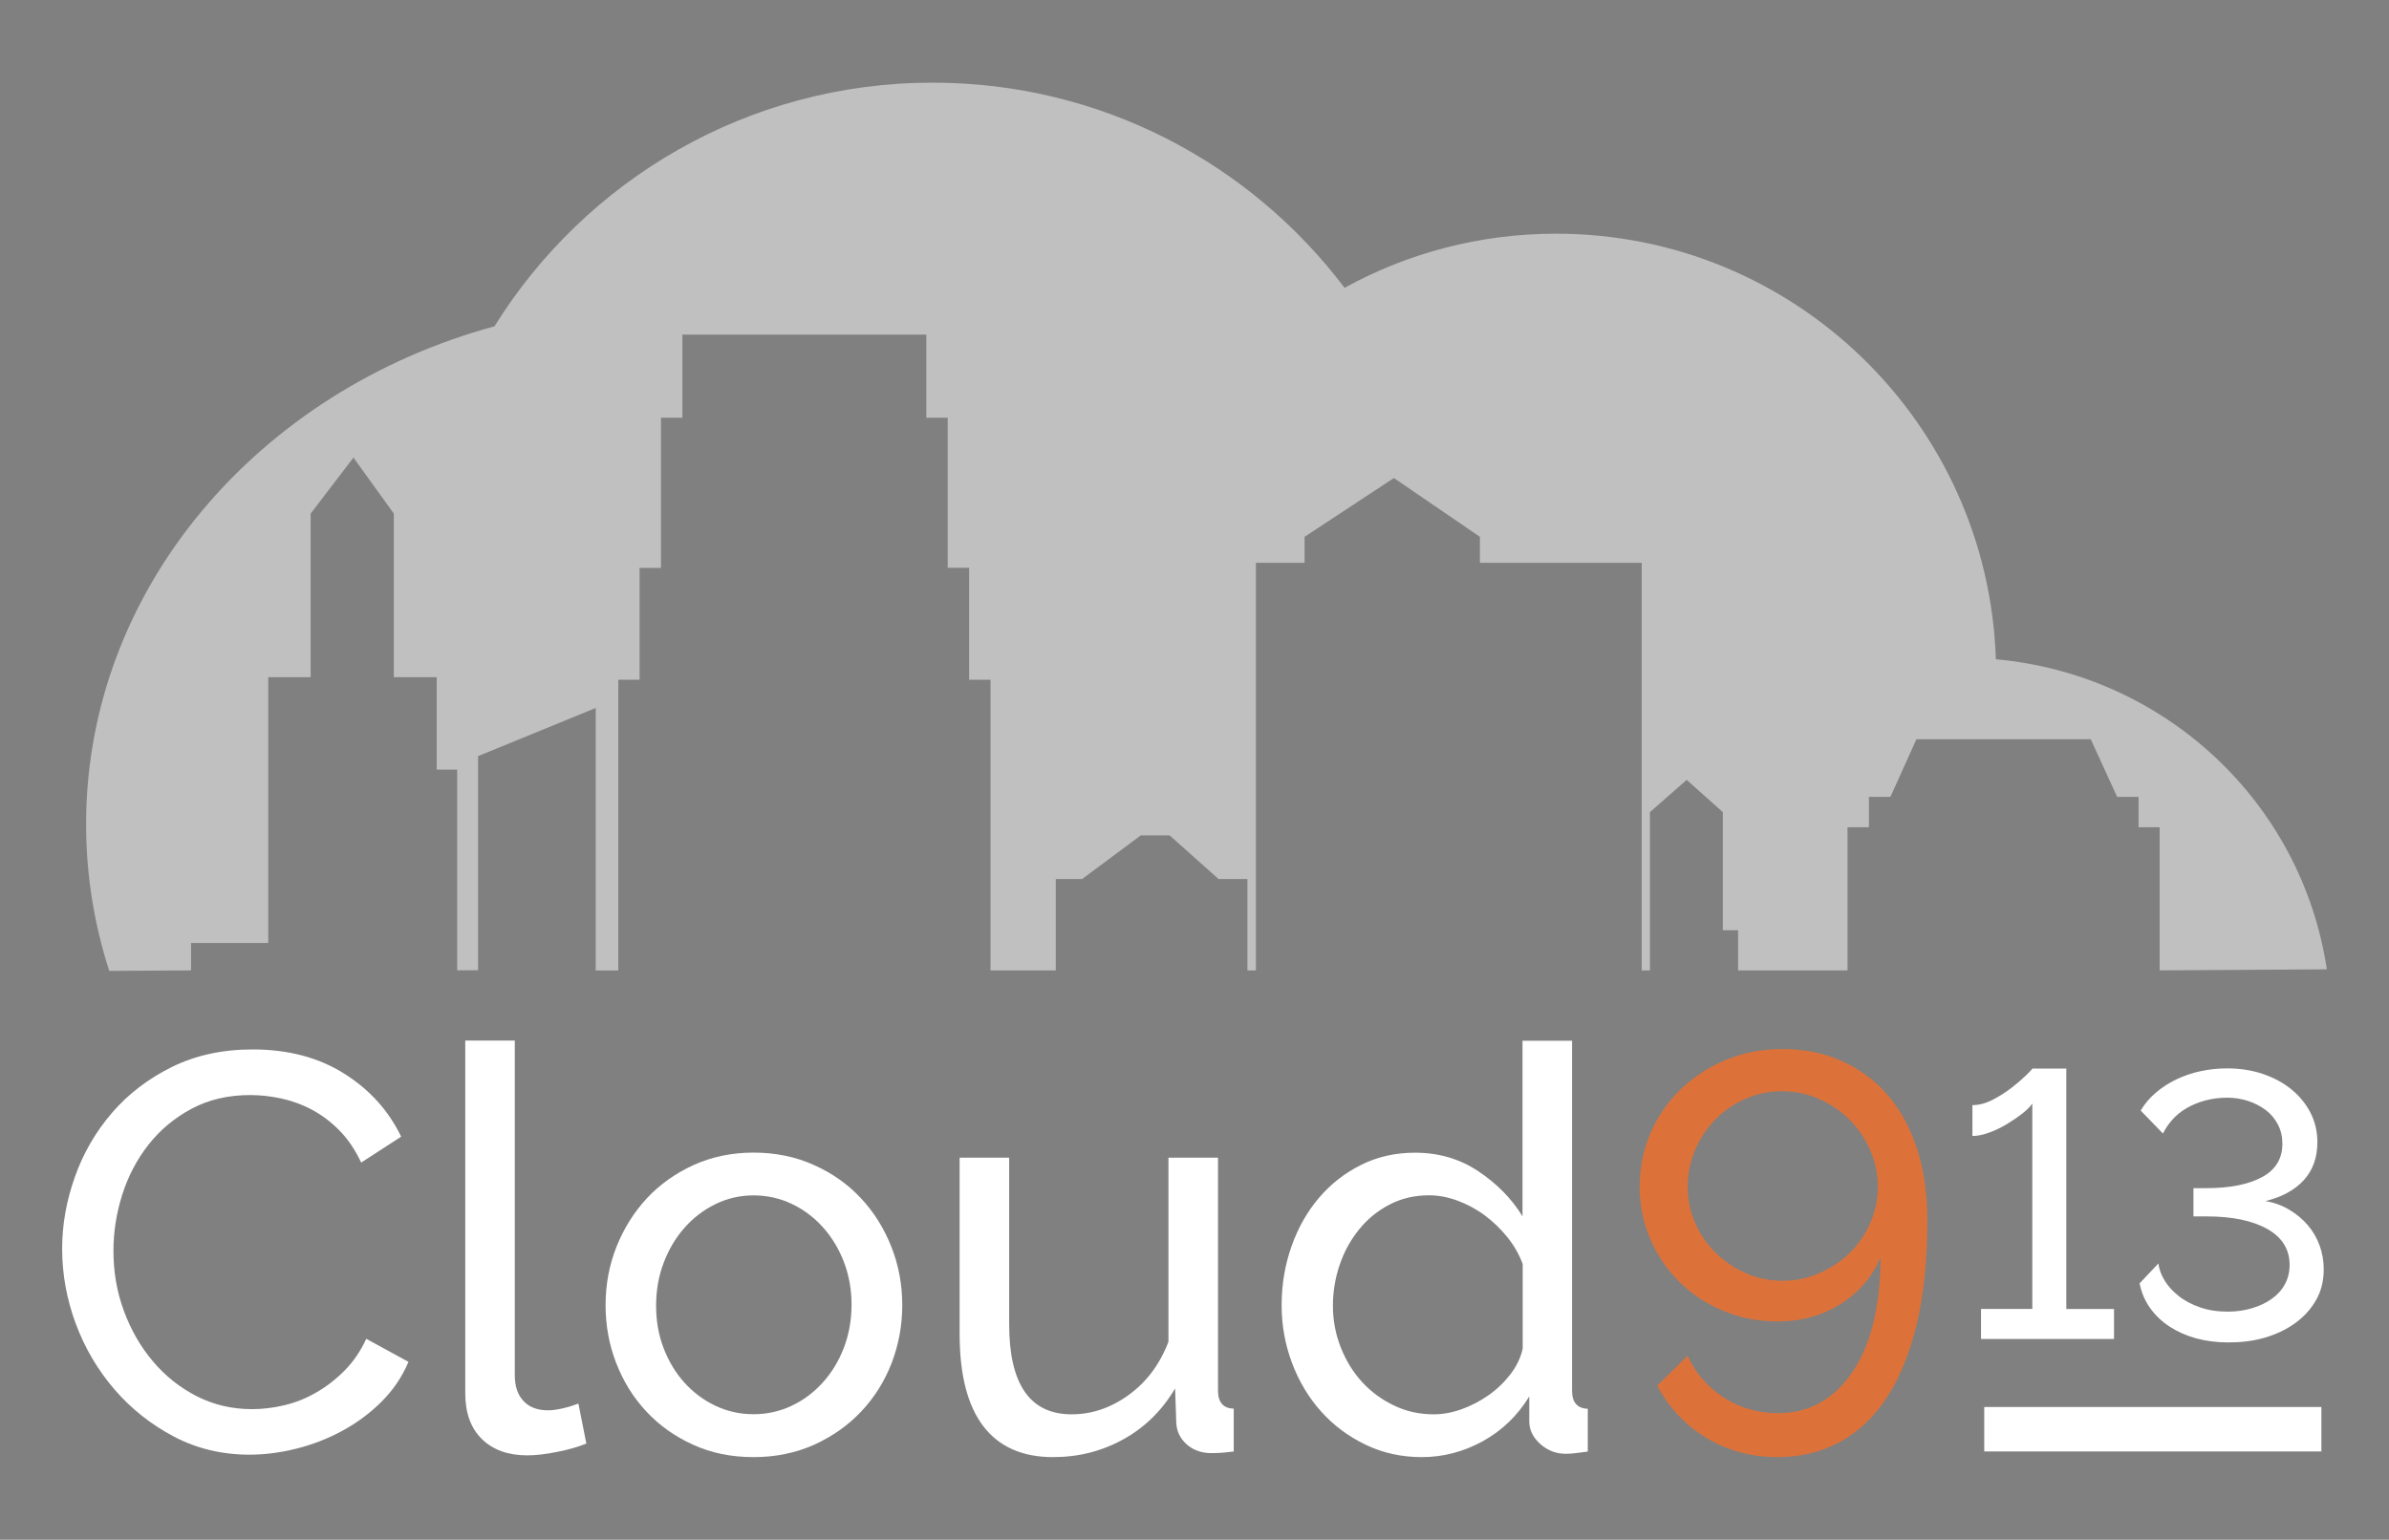 <?xml version="1.0" encoding="utf-8"?>
<!-- Generator: Adobe Illustrator 24.0.1, SVG Export Plug-In . SVG Version: 6.00 Build 0)  -->
<svg version="1.1" id="Layer_1" xmlns="http://www.w3.org/2000/svg" xmlns:xlink="http://www.w3.org/1999/xlink" x="0px" y="0px"
	 viewBox="0 0 244.47 157.61" style="enable-background:new 0 0 244.47 157.61;" xml:space="preserve">
<rect x="0" y="0" width="244.47" height="157.61" fill="#808080" stroke="none"/>
<style type="text/css">
	.st0{fill:#FFFFFF;}
	.st1{fill:#1B3A6B;}
	.st2{fill:#DC723A;}
	.st3{opacity:0.5;fill:#FFFFFF;}
	.st4{clip-path:url(#SVGID_2_);fill:url(#SVGID_3_);}
	.st5{fill:url(#SVGID_4_);}
	.st6{clip-path:url(#SVGID_6_);}
	.st7{fill:url(#SVGID_7_);}
	.st8{fill:url(#SVGID_8_);}
	.st9{fill:url(#SVGID_9_);}
	.st10{fill:url(#SVGID_10_);}
	.st11{fill:url(#SVGID_11_);}
	.st12{fill:url(#SVGID_12_);}
	.st13{fill:url(#SVGID_13_);}
</style>
<g>
	<path class="st3" d="M168.84,99.33L168.84,99.33v-16.2l3.76-3.3l3.7,3.3v12.09h1.56v4.11h11.2V84.68h2.19v-3.11h2.2l2.66-5.9h17.84
		l2.7,5.9h2.19v3.11H221v14.65l17.11-0.11c-2.57-17.06-16.51-30.16-33.87-31.74c-0.79-24.19-20.63-43.56-45.01-43.56
		c-7.85,0-15.22,2.01-21.64,5.54C127.95,16.7,112.66,8.46,95.44,8.46c-18.93,0-35.53,9.97-44.84,24.94
		C26.43,39.97,8.81,60.3,8.81,84.37c0,5.21,0.83,10.25,2.37,15.01l8.37-0.05v-2.81h7.9v-27.2h4.34V52.57l4.38-5.73l4.13,5.73v16.75
		h4.39v9.46h2.09v20.54h2.14V77.4l12.04-4.93v26.87h2.31V69.58h2.18V58.13h2.19V42.76h2.19v-8.51h24.96v8.51h2.19v15.36h2.19v11.46
		h2.19v29.75h6.68v-9.35h2.69l6.01-4.47h2.95l5.01,4.47h2.95v9.35h0.87V57.61h4.98v-2.66l9.14-6.02l8.8,6.02v2.66H168v41.72H168.84"
		/>
	<g>
		<g>
			<path class="st0" d="M6.36,127.83c0-2.46,0.43-4.91,1.3-7.35c0.86-2.44,2.13-4.63,3.8-6.57c1.67-1.94,3.72-3.5,6.14-4.7
				c2.42-1.19,5.17-1.79,8.24-1.79c3.65,0,6.78,0.83,9.39,2.48c2.61,1.65,4.55,3.8,5.82,6.45l-4.09,2.65
				c-0.62-1.31-1.35-2.4-2.22-3.28c-0.86-0.88-1.81-1.59-2.82-2.13c-1.02-0.54-2.07-0.92-3.14-1.15c-1.08-0.23-2.13-0.35-3.17-0.35
				c-2.27,0-4.27,0.47-6.02,1.41c-1.75,0.94-3.22,2.17-4.41,3.69c-1.19,1.52-2.08,3.23-2.68,5.13s-0.89,3.81-0.89,5.73
				c0,2.15,0.35,4.2,1.07,6.14s1.7,3.66,2.97,5.16s2.76,2.69,4.49,3.57s3.61,1.32,5.65,1.32c1.07,0,2.18-0.13,3.31-0.4
				c1.13-0.27,2.22-0.7,3.25-1.3c1.04-0.59,2.01-1.34,2.91-2.25c0.9-0.9,1.64-1.99,2.22-3.25l4.32,2.36
				c-0.65,1.54-1.57,2.89-2.74,4.06c-1.17,1.17-2.5,2.16-3.98,2.97s-3.04,1.42-4.7,1.84s-3.26,0.63-4.84,0.63
				c-2.8,0-5.38-0.61-7.72-1.84c-2.34-1.23-4.37-2.83-6.08-4.81c-1.71-1.98-3.04-4.22-3.98-6.74
				C6.83,133.01,6.36,130.44,6.36,127.83z"/>
			<path class="st0" d="M47.61,106.51h5.07v34.28c0,1.11,0.3,1.99,0.89,2.62s1.43,0.95,2.51,0.95c0.42,0,0.92-0.07,1.5-0.2
				c0.58-0.13,1.11-0.3,1.61-0.49l0.81,4.09c-0.84,0.35-1.84,0.63-3,0.86c-1.15,0.23-2.17,0.35-3.05,0.35
				c-1.96,0-3.51-0.56-4.64-1.67c-1.13-1.11-1.7-2.67-1.7-4.67V106.51z"/>
			<path class="st0" d="M77.11,149.15c-2.27,0-4.33-0.42-6.19-1.27c-1.86-0.84-3.46-1.98-4.78-3.4c-1.33-1.42-2.35-3.07-3.08-4.95
				s-1.09-3.86-1.09-5.93c0-2.11,0.37-4.11,1.12-5.99s1.79-3.53,3.11-4.96c1.33-1.42,2.92-2.55,4.78-3.4
				c1.86-0.84,3.91-1.27,6.14-1.27s4.28,0.42,6.17,1.27c1.88,0.84,3.49,1.98,4.81,3.4c1.33,1.42,2.36,3.07,3.11,4.96
				s1.12,3.88,1.12,5.99c0,2.07-0.37,4.05-1.09,5.93c-0.73,1.88-1.77,3.53-3.11,4.95c-1.34,1.42-2.95,2.55-4.81,3.4
				C81.44,148.72,79.38,149.15,77.11,149.15z M67.14,133.65c0,1.58,0.26,3.04,0.78,4.38c0.52,1.34,1.23,2.52,2.13,3.51
				s1.96,1.79,3.17,2.36s2.51,0.86,3.89,0.86s2.68-0.29,3.89-0.86s2.28-1.37,3.2-2.39c0.92-1.02,1.64-2.21,2.16-3.57
				c0.52-1.36,0.78-2.83,0.78-4.41c0-1.54-0.26-2.99-0.78-4.35c-0.52-1.36-1.24-2.55-2.16-3.57c-0.92-1.02-1.99-1.82-3.2-2.39
				s-2.51-0.86-3.89-0.86s-2.68,0.3-3.89,0.89s-2.27,1.4-3.17,2.42s-1.61,2.21-2.13,3.57C67.4,130.61,67.14,132.07,67.14,133.65z"/>
			<path class="st0" d="M107.76,149.15c-3.15,0-5.53-1.06-7.14-3.17c-1.61-2.11-2.42-5.26-2.42-9.45V118.5h5.07v17.05
				c0,6.15,2.13,9.22,6.39,9.22c2.07,0,4.02-0.66,5.85-1.99s3.18-3.14,4.06-5.44V118.5h5.07v23.85c0,1.19,0.54,1.81,1.61,1.84v4.38
				c-0.58,0.08-1.03,0.12-1.35,0.14s-0.64,0.03-0.95,0.03c-1,0-1.83-0.3-2.51-0.89c-0.67-0.6-1.03-1.33-1.07-2.22l-0.12-3.51
				c-1.34,2.27-3.11,4-5.3,5.21S110.37,149.15,107.76,149.15z"/>
			<path class="st0" d="M145.5,149.15c-2.07,0-4-0.42-5.76-1.27s-3.28-1.98-4.55-3.4c-1.27-1.42-2.26-3.07-2.97-4.95
				s-1.07-3.86-1.07-5.93c0-2.11,0.34-4.12,1.01-6.02c0.67-1.9,1.61-3.56,2.82-4.98c1.21-1.42,2.65-2.54,4.32-3.37
				c1.67-0.83,3.5-1.24,5.5-1.24c2.42,0,4.58,0.63,6.48,1.9c1.9,1.27,3.41,2.8,4.52,4.61v-17.97h5.07v35.83
				c0,1.19,0.54,1.81,1.61,1.84v4.38c-0.54,0.08-0.97,0.13-1.3,0.17c-0.33,0.04-0.64,0.06-0.95,0.06c-1,0-1.87-0.34-2.62-1.01
				s-1.12-1.45-1.12-2.33v-2.53c-1.19,1.96-2.78,3.49-4.75,4.58C149.77,148.6,147.69,149.15,145.5,149.15z M146.71,144.77
				c0.92,0,1.87-0.17,2.85-0.52s1.9-0.83,2.77-1.44s1.61-1.33,2.25-2.16c0.63-0.83,1.05-1.7,1.24-2.62v-8.64
				c-0.35-0.96-0.86-1.87-1.56-2.74c-0.69-0.86-1.47-1.61-2.33-2.25s-1.79-1.13-2.77-1.5c-0.98-0.36-1.95-0.55-2.91-0.55
				c-1.5,0-2.85,0.32-4.06,0.95c-1.21,0.63-2.25,1.48-3.11,2.54s-1.53,2.27-1.99,3.63c-0.46,1.36-0.69,2.76-0.69,4.18
				c0,1.5,0.27,2.93,0.81,4.29c0.54,1.36,1.27,2.54,2.19,3.54s2.01,1.8,3.26,2.39C143.89,144.47,145.25,144.77,146.71,144.77z"/>
			<path class="st2" d="M167.79,121.49c0-1.96,0.37-3.8,1.12-5.53s1.79-3.23,3.11-4.49s2.87-2.27,4.64-3s3.69-1.09,5.76-1.09
				c2.19,0,4.2,0.4,6.02,1.21c1.82,0.81,3.39,1.96,4.7,3.46c1.3,1.5,2.31,3.33,3.02,5.5c0.71,2.17,1.07,4.64,1.07,7.4
				c0,4.03-0.37,7.57-1.09,10.6c-0.73,3.04-1.77,5.56-3.11,7.58c-1.34,2.02-2.96,3.52-4.84,4.52s-3.97,1.5-6.28,1.5
				c-2.65,0-5.06-0.64-7.23-1.93c-2.17-1.29-3.87-3.08-5.1-5.39l3.11-3.05c0.84,1.81,2.09,3.24,3.74,4.29
				c1.65,1.06,3.5,1.58,5.53,1.58c3.15,0,5.67-1.39,7.58-4.18c1.9-2.78,2.87-6.71,2.91-11.78c-0.85,2-2.21,3.59-4.09,4.78
				c-1.88,1.19-4.03,1.79-6.45,1.79c-1.96,0-3.8-0.35-5.53-1.07c-1.73-0.71-3.23-1.69-4.49-2.94c-1.27-1.25-2.27-2.71-3-4.38
				C168.16,125.21,167.79,123.41,167.79,121.49z M182.37,111.7c-1.34,0-2.6,0.26-3.77,0.78c-1.17,0.52-2.19,1.22-3.05,2.1
				c-0.86,0.88-1.56,1.92-2.07,3.11s-0.78,2.44-0.78,3.74c0,1.35,0.26,2.6,0.78,3.77s1.22,2.19,2.1,3.05s1.91,1.56,3.08,2.07
				c1.17,0.52,2.43,0.78,3.77,0.78c1.3,0,2.55-0.26,3.74-0.78s2.23-1.21,3.11-2.07c0.88-0.86,1.58-1.88,2.1-3.05
				s0.78-2.41,0.78-3.72c0-1.3-0.26-2.55-0.78-3.74s-1.23-2.24-2.13-3.14c-0.9-0.9-1.95-1.61-3.14-2.13
				C184.92,111.96,183.67,111.7,182.37,111.7z"/>
			<path class="st0" d="M216.33,133.98v3.08h-13.61v-3.08h5.25v-21.02c-0.21,0.31-0.55,0.65-1.02,1.02s-1,0.73-1.58,1.08
				c-0.58,0.35-1.18,0.64-1.81,0.87c-0.63,0.23-1.2,0.35-1.72,0.35v-3.16c0.69,0,1.39-0.19,2.1-0.56c0.71-0.37,1.36-0.79,1.95-1.25
				s1.08-0.89,1.47-1.27c0.39-0.39,0.59-0.6,0.62-0.66h3.47v24.61H216.33z"/>
			<path class="st0" d="M228.02,137.41c-1.18,0-2.28-0.14-3.3-0.42s-1.92-0.69-2.72-1.21c-0.8-0.53-1.46-1.16-1.99-1.91
				c-0.53-0.75-0.88-1.58-1.06-2.51l1.93-2.04c0.05,0.57,0.26,1.14,0.62,1.74c0.36,0.59,0.84,1.12,1.45,1.6
				c0.6,0.48,1.33,0.86,2.18,1.16s1.8,0.44,2.85,0.44c0.87,0,1.7-0.12,2.47-0.35s1.45-0.55,2.02-0.96c0.58-0.41,1.03-0.91,1.35-1.5
				c0.32-0.59,0.48-1.25,0.48-1.97c0-1.59-0.76-2.82-2.28-3.68c-1.52-0.86-3.6-1.29-6.25-1.29h-1.31v-2.89h1.31
				c2.39,0,4.29-0.37,5.69-1.12c1.4-0.75,2.1-1.89,2.1-3.43c0-0.72-0.15-1.38-0.46-1.97c-0.31-0.59-0.73-1.09-1.25-1.48
				s-1.13-0.71-1.81-0.93c-0.68-0.22-1.38-0.33-2.1-0.33c-0.82,0-1.59,0.1-2.29,0.29c-0.71,0.19-1.34,0.46-1.91,0.79
				s-1.05,0.73-1.45,1.18c-0.4,0.45-0.71,0.92-0.95,1.41l-2.28-2.35c0.39-0.67,0.89-1.27,1.52-1.81s1.33-1,2.1-1.37
				s1.6-0.66,2.49-0.85c0.89-0.19,1.79-0.29,2.72-0.29c1.34,0,2.57,0.19,3.7,0.58c1.13,0.39,2.11,0.92,2.93,1.6
				c0.82,0.68,1.47,1.48,1.93,2.39c0.46,0.91,0.69,1.91,0.69,2.99c0,1.57-0.46,2.86-1.39,3.88c-0.93,1.02-2.24,1.73-3.93,2.14
				c0.9,0.15,1.72,0.45,2.45,0.89c0.73,0.44,1.36,0.96,1.89,1.58c0.53,0.62,0.93,1.31,1.21,2.08s0.42,1.58,0.42,2.43
				c0,1.21-0.27,2.28-0.81,3.2c-0.54,0.93-1.26,1.71-2.16,2.35c-0.9,0.64-1.94,1.13-3.12,1.47S229.3,137.41,228.02,137.41z"/>
		</g>

			<rect x="218.02" y="129.04" transform="matrix(-1.836970e-16 1 -1 -1.836970e-16 366.591 -74.001)" class="st0" width="4.55" height="34.5"/>
	</g>
</g>
<g>
	<g>
		<defs>
			<path id="SVGID_5_" d="M495.95,65.33c-0.89-27.46-23.42-49.44-51.09-49.44c-8.9,0-17.28,2.28-24.57,6.28
				C409.36,7.69,392.01-1.66,372.47-1.66c-21.49,0-40.33,11.32-50.9,28.31c-27.44,7.45-47.44,30.53-47.44,57.85
				c0,33.35,29.79,60.38,66.54,60.38c10.11,0,19.7-2.05,28.28-5.71c13.36,12.24,34.1,20.11,57.4,20.11c18.01,0,34.5-4.71,47.23-12.5
				c5.59,2.67,11.85,4.17,18.45,4.17c23.69,0,42.9-19.21,42.9-42.9C534.92,85.67,517.8,67.31,495.95,65.33z"/>
		</defs>
		<clipPath id="SVGID_2_">
			<use xlink:href="#SVGID_5_"  style="overflow:visible;"/>
		</clipPath>
		<g style="clip-path:url(#SVGID_2_);">
			<linearGradient id="SVGID_3_" gradientUnits="userSpaceOnUse" x1="263.699" y1="164.448" x2="263.699" y2="101.538">
				<stop  offset="0" style="stop-color:#3F5772"/>
				<stop  offset="1" style="stop-color:#1B3A6B"/>
			</linearGradient>
			<rect x="242.55" y="101.54" style="fill:url(#SVGID_3_);" width="42.3" height="62.91"/>
		</g>
	</g>
</g>
</svg>
